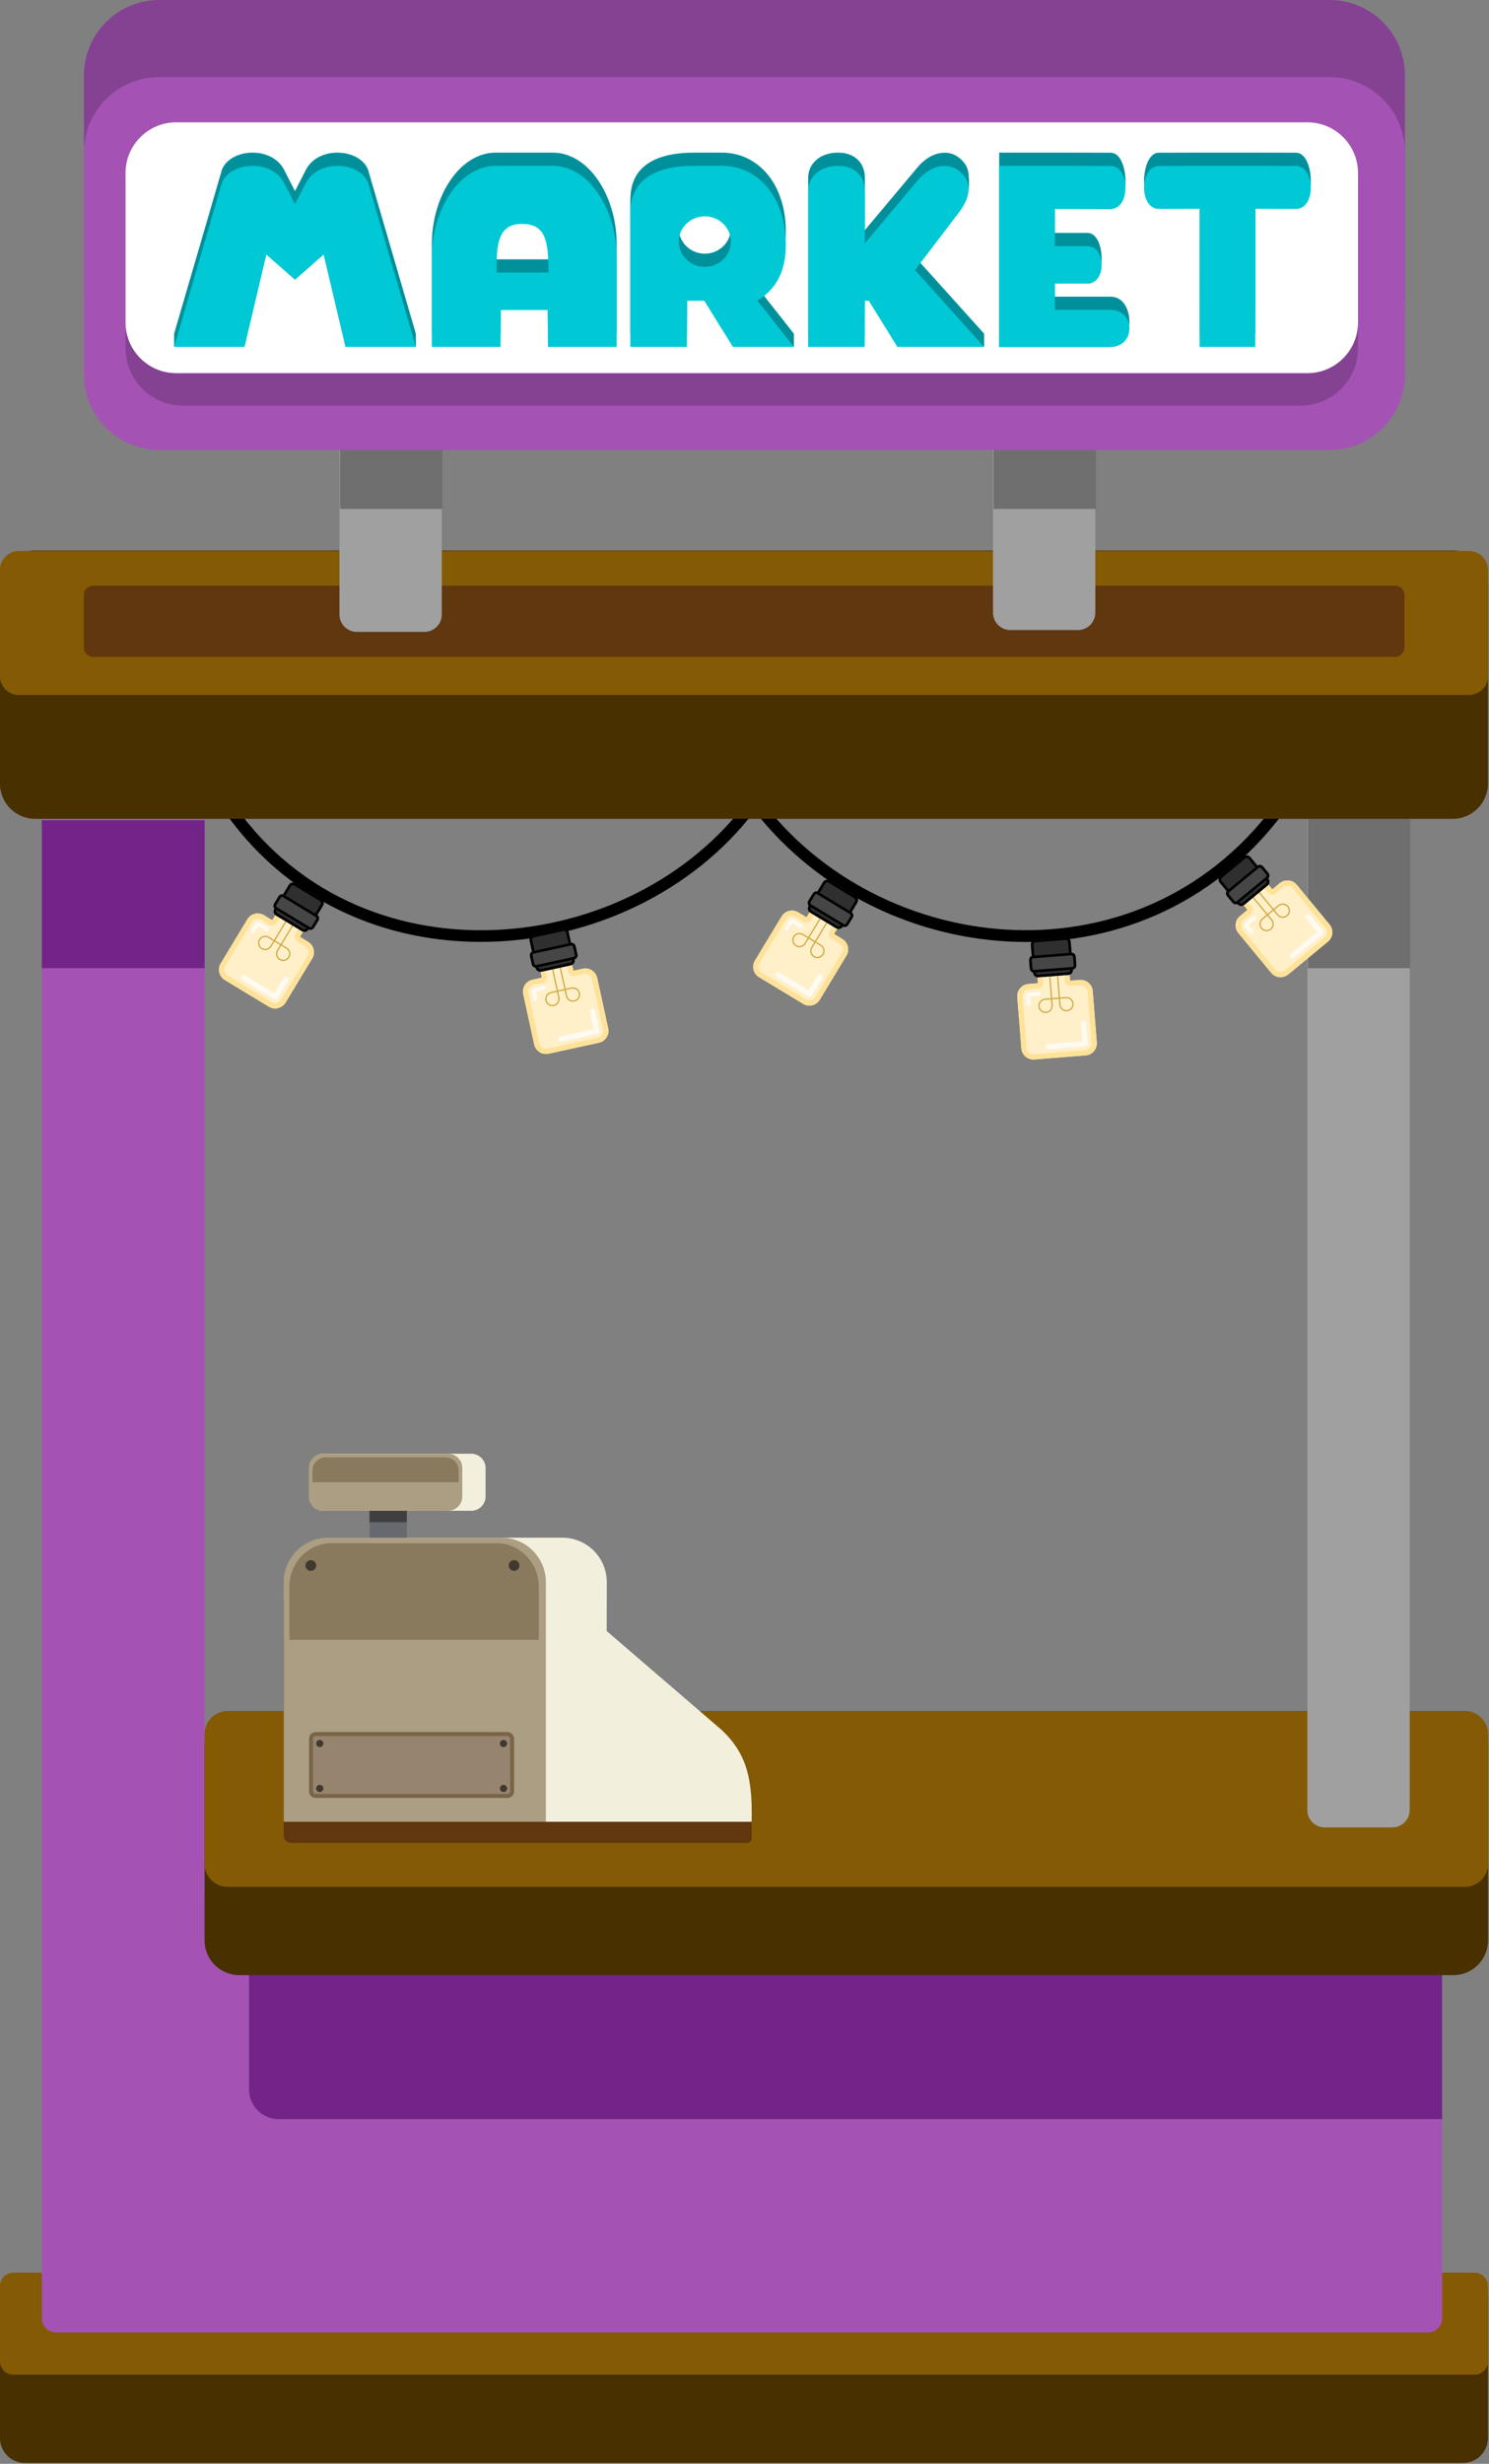 <?xml version="1.0" encoding="UTF-8" standalone="no"?>
<!DOCTYPE svg PUBLIC "-//W3C//DTD SVG 1.1//EN" "http://www.w3.org/Graphics/SVG/1.1/DTD/svg11.dtd">
<svg width="100%" height="100%" viewBox="0 0 3627 6000" version="1.1" xmlns="http://www.w3.org/2000/svg" xmlns:xlink="http://www.w3.org/1999/xlink" xml:space="preserve" xmlns:serif="http://www.serif.com/" style="fill-rule:evenodd;clip-rule:evenodd;stroke-linejoin:round;stroke-miterlimit:2;">
    <rect x="0" y="0" width="3627" height="6000" fill="#808080" stroke="none"/>
    <g id="mini-store" serif:id="mini store" transform="matrix(1.149,0,0,1.149,-484.875,-388.533)">
        <g id="base" transform="matrix(1,0,0,1,47.723,0)">
            <g transform="matrix(1.004,0,0,1.024,-15.625,-125.312)">
                <path d="M3530.28,5208.62C3530.28,5180 3506.58,5156.76 3477.4,5156.76L441.063,5156.76C411.876,5156.76 388.179,5180 388.179,5208.62L388.179,5498.64C388.179,5527.26 411.876,5550.49 441.063,5550.49L3477.4,5550.49C3506.58,5550.49 3530.28,5527.26 3530.28,5498.64L3530.28,5208.62Z" style="fill:rgb(73,48,1);"/>
            </g>
            <g transform="matrix(1.004,0,0,0.549,-15.625,2324.03)">
                <path d="M3530.28,5208.62C3530.28,5180 3517.57,5156.76 3501.92,5156.76L416.54,5156.76C400.887,5156.76 388.179,5180 388.179,5208.62L388.179,5498.64C388.179,5527.26 400.887,5550.49 416.54,5550.49L3501.92,5550.49C3517.57,5550.49 3530.28,5527.26 3530.28,5498.64L3530.28,5208.62Z" style="fill:rgb(132,90,4);"/>
            </g>
        </g>
        <g id="wall" transform="matrix(1,0,0,1,47.723,0)">
            <path id="wall1" serif:id="wall" d="M808.049,4352.06L808.049,2076.59L463.001,2076.59L463.001,5252C463.001,5268.38 476.302,5281.68 492.686,5281.68L3401.76,5281.68C3418.14,5281.68 3431.44,5268.38 3431.44,5252L3431.44,4352.06L808.049,4352.06Z" style="fill:rgb(164,83,180);"/>
            <path id="wall-shadow" serif:id="wall shadow" d="M3431.44,4508.48L902.273,4508.48L902.273,4766.98C902.273,4801.54 930.333,4829.6 964.895,4829.6L3431.44,4829.6L3431.44,4508.48ZM808.049,2390.23L808.049,2076.59L463.001,2076.59L463.001,2390.23L808.049,2390.23Z" style="fill:rgb(115,36,136);"/>
        </g>
        <g id="table-top" serif:id="table top" transform="matrix(1,0,0,1,47.723,0)">
            <g transform="matrix(0.866,0,0,1.422,471.74,-3368.31)">
                <path d="M3530.28,5208.62C3530.28,5180 3492.14,5156.76 3445.17,5156.76L473.291,5156.76C426.317,5156.76 388.179,5180 388.179,5208.62L388.179,5498.64C388.179,5527.26 426.317,5550.49 473.291,5550.49L3445.17,5550.49C3492.14,5550.49 3530.28,5527.26 3530.28,5498.64L3530.28,5208.62Z" style="fill:rgb(73,48,1);"/>
            </g>
            <g transform="matrix(0.866,0,0,0.947,471.74,-918.966)">
                <path d="M3530.28,5208.62C3530.28,5180 3504.88,5156.76 3473.6,5156.76L444.861,5156.76C413.578,5156.76 388.179,5180 388.179,5208.62L388.179,5498.64C388.179,5527.26 413.578,5550.49 444.861,5550.49L3473.6,5550.49C3504.88,5550.49 3530.28,5527.26 3530.28,5498.64L3530.28,5208.62Z" style="fill:rgb(132,90,4);"/>
            </g>
        </g>
        <g id="cash-register" serif:id="cash register" transform="matrix(1,0,0,1,-26.238,0)">
            <g transform="matrix(1,0,0,1,26.238,44.968)">
                <path d="M1023.47,4181.52C1023.06,4193.32 1029.69,4199.59 1044.63,4199.37L2004.99,4199.37C2012.23,4199.15 2016.18,4195.35 2015.54,4186.56L2015.37,4152.77C2015.37,4152.77 1996.61,4046.84 1951.94,4004.8L1708.39,3795.27L1708.39,3691.46C1708.39,3639.49 1666.2,3597.29 1614.22,3597.29L1117.64,3597.29C1065.67,3597.29 1023.47,3639.49 1023.47,3691.46L1023.47,4181.52Z" style="fill:rgb(96,55,14);"/>
            </g>
            <g transform="matrix(1,0,0,1,129.127,0)">
                <path d="M1049.71,4199.37L1912.5,4199.37C1914.51,4112.82 1904.32,4056.81 1849.05,4004.8L1605.5,3795.27L1605.5,3691.46C1605.5,3639.49 1563.31,3597.29 1511.33,3597.29L1143.88,3597.29C1091.91,3597.29 1049.71,3639.49 1049.71,3691.46L1049.71,4199.37Z" style="fill:rgb(242,240,221);"/>
            </g>
            <rect x="1231.66" y="3527.38" width="79.023" height="97.018" style="fill:rgb(102,106,111);"/>
            <g transform="matrix(1,0,0,0.376,0,2201.76)">
                <rect x="1231.66" y="3527.38" width="79.023" height="97.018" style="fill:rgb(63,63,63);"/>
            </g>
            <path d="M1049.71,4199.37L1605.5,4199.37L1605.5,3691.46C1605.5,3639.49 1563.31,3597.29 1511.33,3597.29L1143.88,3597.29C1091.91,3597.29 1049.71,3639.49 1049.71,3691.46L1049.71,4199.37Z" style="fill:rgb(172,158,130);"/>
            <g transform="matrix(1,0,0,1,26.238,0)">
                <path d="M1035.41,3813.82L1564.23,3813.82L1564.23,3701.29C1564.23,3650.32 1524.08,3608.94 1474.63,3608.94L1125.01,3608.94C1075.56,3608.94 1035.41,3650.32 1035.41,3701.29L1035.41,3813.82Z" style="fill:rgb(137,122,93);"/>
            </g>
            <g transform="matrix(1,0,0,1,26.238,0)">
                <path d="M1511.82,3644.85C1518.1,3644.85 1523.2,3649.95 1523.2,3656.23C1523.2,3662.52 1518.1,3667.62 1511.82,3667.62C1505.53,3667.62 1500.43,3662.52 1500.43,3656.23C1500.43,3649.95 1505.53,3644.85 1511.82,3644.85ZM1080.88,3644.85C1087.17,3644.85 1092.27,3649.95 1092.27,3656.23C1092.27,3662.52 1087.17,3667.62 1080.88,3667.62C1074.6,3667.62 1069.5,3662.52 1069.5,3656.23C1069.5,3649.95 1074.6,3644.85 1080.88,3644.85Z" style="fill:rgb(63,57,48);"/>
            </g>
            <g transform="matrix(1,0,0,1.005,0,-22.468)">
                <path d="M1538.06,4025.63C1538.06,4017.97 1531.8,4011.76 1524.1,4011.76L1117.4,4011.76C1109.7,4011.76 1103.45,4017.97 1103.45,4025.63L1103.45,4136.64C1103.45,4144.29 1109.7,4150.51 1117.4,4150.51L1524.1,4150.51C1531.8,4150.51 1538.06,4144.29 1538.06,4136.64L1538.06,4025.63Z" style="fill:rgb(150,132,110);"/>
            </g>
            <g transform="matrix(1,0,0,1,26.238,0)">
                <path d="M1099.89,4121.05C1104.1,4121.05 1107.52,4124.47 1107.52,4128.68C1107.52,4132.88 1104.1,4136.3 1099.89,4136.3C1095.69,4136.3 1092.27,4132.88 1092.27,4128.68C1092.27,4124.47 1095.69,4121.05 1099.89,4121.05ZM1489.4,4121.05C1493.61,4121.05 1497.02,4124.47 1497.02,4128.68C1497.02,4132.88 1493.61,4136.3 1489.4,4136.3C1485.19,4136.3 1481.78,4132.88 1481.78,4128.68C1481.78,4124.47 1485.19,4121.05 1489.4,4121.05ZM1099.94,4025.83C1104.13,4025.86 1107.52,4029.26 1107.52,4033.45C1107.52,4037.64 1104.13,4041.05 1099.94,4041.07L1099.89,4041.07C1095.69,4041.07 1092.27,4037.66 1092.27,4033.45C1092.27,4029.24 1095.69,4025.83 1099.89,4025.83L1099.94,4025.83ZM1489.45,4025.83C1493.63,4025.86 1497.02,4029.26 1497.02,4033.45C1497.02,4037.64 1493.63,4041.05 1489.45,4041.07L1489.4,4041.07C1485.19,4041.07 1481.78,4037.66 1481.78,4033.45C1481.78,4029.24 1485.19,4025.83 1489.4,4025.83L1489.45,4025.83Z" style="fill:rgb(63,57,48);"/>
            </g>
            <g transform="matrix(1,0,0,1.005,0,-22.468)">
                <path d="M1538.06,4025.63C1538.06,4017.97 1531.8,4011.76 1524.1,4011.76L1117.4,4011.76C1109.7,4011.76 1103.45,4017.97 1103.45,4025.63L1103.45,4136.64C1103.45,4144.29 1109.7,4150.51 1117.4,4150.51L1524.1,4150.51C1531.8,4150.51 1538.06,4144.29 1538.06,4136.64L1538.06,4025.63ZM1529.72,4025.63L1529.72,4136.64C1529.72,4139.72 1527.2,4142.22 1524.1,4142.22L1117.4,4142.22C1114.3,4142.22 1111.79,4139.72 1111.79,4136.64L1111.79,4025.63C1111.79,4022.55 1114.3,4020.05 1117.4,4020.05C1117.4,4020.05 1524.1,4020.05 1524.1,4020.05C1527.2,4020.05 1529.72,4022.55 1529.72,4025.63Z" style="fill:rgb(122,100,71);"/>
            </g>
            <path d="M1477.62,3449.54C1477.62,3432.86 1464.08,3419.32 1447.4,3419.32L1133.67,3419.32C1117,3419.32 1103.45,3432.86 1103.45,3449.54L1103.45,3509.98C1103.45,3526.66 1117,3540.2 1133.67,3540.2L1447.4,3540.2C1464.08,3540.2 1477.62,3526.66 1477.62,3509.98L1477.62,3449.54Z" style="fill:rgb(242,240,221);"/>
            <g transform="matrix(0.869,0,0,1,144.211,0)">
                <path d="M1477.62,3449.54C1477.62,3432.86 1462.04,3419.32 1442.86,3419.32L1138.22,3419.32C1119.03,3419.32 1103.45,3432.86 1103.45,3449.54L1103.45,3509.98C1103.45,3526.66 1119.03,3540.2 1138.22,3540.2L1442.86,3540.2C1462.04,3540.2 1477.62,3526.66 1477.62,3509.98L1477.62,3449.54Z" style="fill:rgb(172,158,130);"/>
            </g>
            <g transform="matrix(1,0,0,1,26.238,0)">
                <path d="M1084.35,3479.76L1394.33,3479.76L1394.33,3455.27C1394.33,3439.65 1381.65,3426.96 1366.02,3426.96L1112.66,3426.96C1097.03,3426.96 1084.35,3439.65 1084.35,3455.27L1084.35,3479.76Z" style="fill:rgb(137,122,93);"/>
            </g>
        </g>
        <g id="beam" transform="matrix(1,0,0,1,47.723,0)">
            <g id="beam1" serif:id="beam" transform="matrix(1.005,0,0,1,-22.721,0)">
                <path d="M3368.65,2057.24C3368.65,2036.88 3352.21,2020.35 3331.96,2020.35L3189.49,2020.35C3169.24,2020.35 3152.79,2036.88 3152.79,2057.24L3152.79,4174.46C3152.79,4194.82 3169.24,4211.35 3189.49,4211.35L3331.96,4211.35C3352.21,4211.35 3368.65,4194.82 3368.65,4174.46L3368.65,2057.24Z" style="fill:rgb(160,160,160);"/>
            </g>
            <path id="beam-shadow" serif:id="beam shadow" d="M3147,2390.23L3364.02,2390.23L3364.02,2057.24C3364.02,2036.88 3347.49,2020.35 3327.12,2020.35L3183.89,2020.35C3163.53,2020.35 3147,2036.88 3147,2057.24L3147,2390.23Z" style="fill:rgb(111,111,111);"/>
        </g>
        <g id="lights" transform="matrix(1,0,0,1,47.723,0)">
            <path d="M1974.11,2057.04C2242.1,2401.98 2817.12,2456.28 3107.85,2043.38C3111.83,2037.74 3110.47,2029.94 3104.83,2025.97C3099.19,2021.99 3091.38,2023.35 3087.41,2028.99C2803.44,2432.29 2238.27,2373.03 1984.19,2028.94C1983.79,2028.38 1983.33,2027.84 1982.83,2027.34L1982.81,2027.32L1982.79,2027.3L1982.76,2027.27L1982.75,2027.25C1981.87,2026.39 1980.89,2025.68 1979.83,2025.13C1977.97,2024.14 1975.94,2023.67 1973.93,2023.69C1971.91,2023.7 1969.89,2024.19 1968.04,2025.2C1966.99,2025.77 1966.02,2026.49 1965.15,2027.36L1965.13,2027.37L1965.11,2027.4L1965.08,2027.42L1965.07,2027.44C1964.57,2027.95 1964.12,2028.49 1963.72,2029.07C1715.92,2373.06 1126.86,2432.49 860.801,2029.3C857.001,2023.54 849.242,2021.95 843.483,2025.75C837.725,2029.55 836.135,2037.31 839.935,2043.07C1112.44,2456.04 1711.61,2401.96 1974.11,2057.04Z"/>
            <g id="bulb" transform="matrix(0.655,-0.143,0.143,0.655,288.342,896.293)">
                <path d="M1419.49,2599.09L1419.49,2541.62L1317.68,2541.62L1317.68,2599.09L1287.16,2599.09C1266.02,2599.09 1248.85,2616.26 1248.85,2637.41L1248.85,2800.24C1248.85,2821.39 1266.02,2838.55 1287.16,2838.55L1450,2838.55C1471.15,2838.55 1488.31,2821.39 1488.31,2800.24L1488.31,2637.41C1488.31,2616.26 1471.15,2599.09 1450,2599.09L1419.49,2599.09Z" style="fill:rgb(255,240,202);"/>
                <path d="M1419.49,2599.09L1419.49,2541.62L1317.68,2541.62L1317.68,2599.09L1287.16,2599.09C1266.02,2599.09 1248.85,2616.26 1248.85,2637.41L1248.85,2800.24C1248.85,2821.39 1266.02,2838.55 1287.16,2838.55L1450,2838.55C1471.15,2838.55 1488.31,2821.39 1488.31,2800.24L1488.31,2637.41C1488.31,2616.26 1471.15,2599.09 1450,2599.09L1419.49,2599.09ZM1402.82,2599.09C1402.82,2608.3 1410.28,2615.76 1419.49,2615.76L1450,2615.76C1461.95,2615.76 1471.65,2625.46 1471.65,2637.41C1471.65,2637.41 1471.65,2800.24 1471.65,2800.24C1471.65,2812.19 1461.95,2821.89 1450,2821.89L1287.16,2821.89C1275.22,2821.89 1265.52,2812.19 1265.52,2800.24C1265.52,2800.24 1265.52,2637.41 1265.52,2637.41C1265.52,2625.46 1275.22,2615.76 1287.16,2615.76L1317.68,2615.76C1326.88,2615.76 1334.35,2608.3 1334.35,2599.09L1334.35,2558.29C1334.35,2558.29 1402.82,2558.29 1402.82,2558.29C1402.82,2558.29 1402.82,2599.09 1402.82,2599.09Z" style="fill:rgb(255,226,153);"/>
                <path d="M1289.03,2638.33C1289.19,2638.31 1289.35,2638.3 1289.49,2638.3C1289.5,2638.3 1289.52,2638.3 1289.53,2638.3L1317.57,2638.3C1321.01,2638.3 1323.82,2635.5 1323.82,2632.05C1323.82,2628.6 1321.01,2625.8 1317.57,2625.8L1289.54,2625.8C1285.71,2625.78 1282.76,2626.88 1280.63,2628.68C1278.33,2630.64 1276.73,2633.52 1276.53,2637.72C1276.53,2637.82 1276.53,2637.92 1276.53,2638.02L1276.53,2661.15C1276.53,2664.6 1279.33,2667.4 1282.78,2667.4C1286.23,2667.4 1289.03,2664.6 1289.03,2661.15L1289.03,2638.33Z" style="fill:rgb(255,251,242);"/>
                <g transform="matrix(1,0,0,1,3.863,5.408)">
                    <path d="M1439.14,2732.07L1439.14,2787.72C1439.14,2787.72 1330.78,2787.72 1330.78,2787.72C1326.18,2787.72 1322.44,2791.45 1322.44,2796.05C1322.44,2800.65 1326.18,2804.38 1330.78,2804.38L1447.47,2804.38C1452.07,2804.38 1455.81,2800.65 1455.81,2796.05L1455.81,2732.07C1455.81,2727.47 1452.07,2723.74 1447.47,2723.74C1442.87,2723.74 1439.14,2727.47 1439.14,2732.07Z" style="fill:rgb(255,251,242);"/>
                </g>
                <g transform="matrix(1,0,0,1,0,-14)">
                    <path d="M1379.29,2663.27L1379.29,2580.73C1379.29,2579.58 1380.23,2578.65 1381.38,2578.65C1382.53,2578.65 1383.46,2579.58 1383.46,2580.73L1383.46,2663.27L1402.14,2663.27C1402.16,2663.27 1402.19,2663.27 1402.21,2663.27C1414.79,2663.31 1425,2673.54 1425,2686.13C1425,2698.74 1414.75,2708.98 1402.14,2708.98C1389.53,2708.98 1379.29,2698.74 1379.29,2686.13L1379.29,2686.13L1379.29,2667.44L1358.69,2667.44L1358.69,2686.13C1358.69,2686.19 1358.69,2686.26 1358.68,2686.33L1358.68,2686.34C1358.57,2698.85 1348.37,2708.98 1335.83,2708.98C1323.21,2708.98 1312.97,2698.74 1312.97,2686.13C1312.97,2673.54 1323.17,2663.31 1335.75,2663.27C1335.78,2663.27 1335.8,2663.27 1335.83,2663.27L1354.52,2663.27L1354.52,2580.73C1354.52,2579.58 1355.46,2578.65 1356.61,2578.65C1357.76,2578.65 1358.69,2579.58 1358.69,2580.73L1358.69,2663.27L1379.29,2663.27ZM1335.83,2667.44C1335.83,2667.44 1354.52,2667.44 1354.52,2667.44L1354.52,2686.13L1354.51,2686.13C1354.51,2696.44 1346.14,2704.82 1335.83,2704.82C1325.51,2704.82 1317.14,2696.44 1317.14,2686.13C1317.14,2675.81 1325.51,2667.44 1335.83,2667.44L1335.83,2667.44ZM1402.14,2667.44L1383.46,2667.44L1383.46,2686.13C1383.46,2686.18 1383.46,2686.22 1383.45,2686.27L1383.45,2686.29C1383.54,2696.53 1391.88,2704.82 1402.14,2704.82C1412.45,2704.82 1420.83,2696.44 1420.83,2686.13C1420.83,2675.81 1412.45,2667.44 1402.14,2667.44C1402.14,2667.44 1402.14,2667.44 1402.14,2667.44Z" style="fill:rgb(210,170,69);"/>
                </g>
                <g transform="matrix(1.313,0,0,1.037,-441.348,-147.844)">
                    <path d="M1426.12,2530.91C1426.12,2522.66 1420.82,2515.95 1414.31,2515.95L1341.65,2515.95C1335.13,2515.95 1329.84,2522.66 1329.84,2530.91L1329.84,2615.94C1329.84,2624.2 1335.13,2630.9 1341.65,2630.9L1414.31,2630.9C1420.82,2630.9 1426.12,2624.2 1426.12,2615.94L1426.12,2530.91Z" style="fill:rgb(47,47,47);"/>
                </g>
                <g transform="matrix(1.313,0,0,1.037,-441.348,-147.844)">
                    <path d="M1426.12,2530.91C1426.12,2522.66 1420.82,2515.95 1414.31,2515.95L1341.65,2515.95C1335.13,2515.95 1329.84,2522.66 1329.84,2530.91L1329.84,2615.94C1329.84,2624.2 1335.13,2630.9 1341.65,2630.9L1414.31,2630.9C1420.82,2630.9 1426.12,2624.2 1426.12,2615.94L1426.12,2530.91ZM1419.77,2530.91L1419.77,2615.94C1419.77,2619.76 1417.32,2622.86 1414.31,2622.86L1341.65,2622.86C1338.63,2622.86 1336.18,2619.76 1336.18,2615.94C1336.18,2615.94 1336.18,2530.91 1336.18,2530.91C1336.18,2527.09 1338.63,2523.99 1341.65,2523.99C1341.65,2523.99 1414.31,2523.99 1414.31,2523.99C1417.32,2523.99 1419.77,2527.09 1419.77,2530.91Z"/>
                </g>
                <g transform="matrix(0.927,0,0,1.464,101.186,-1188.84)">
                    <path d="M1447.65,2536.4C1447.65,2531.34 1441.17,2527.24 1433.19,2527.24L1302.76,2527.24C1294.78,2527.24 1288.3,2531.34 1288.3,2536.4L1288.3,2554.71C1288.3,2559.76 1294.78,2563.86 1302.76,2563.86L1433.19,2563.86C1441.17,2563.86 1447.65,2559.76 1447.65,2554.71L1447.65,2536.4Z" style="fill:rgb(70,70,70);"/>
                </g>
                <g transform="matrix(0.927,0,0,1.464,101.186,-1188.84)">
                    <path d="M1447.65,2536.4C1447.65,2531.34 1441.17,2527.24 1433.19,2527.24L1302.76,2527.24C1294.78,2527.24 1288.3,2531.34 1288.3,2536.4L1288.3,2554.71C1288.3,2559.76 1294.78,2563.86 1302.76,2563.86L1433.19,2563.86C1441.17,2563.86 1447.65,2559.76 1447.65,2554.71L1447.65,2536.4ZM1438.66,2536.4L1438.66,2554.71C1438.66,2556.62 1436.21,2558.17 1433.19,2558.17L1302.76,2558.17C1299.74,2558.17 1297.29,2556.62 1297.29,2554.71L1297.29,2536.4C1297.29,2534.49 1299.74,2532.94 1302.76,2532.94C1302.76,2532.94 1433.19,2532.94 1433.19,2532.94C1436.21,2532.94 1438.66,2534.49 1438.66,2536.4Z"/>
                </g>
            </g>
            <g id="bulb1" serif:id="bulb" transform="matrix(0.574,0.347,-0.347,0.574,1097.03,339.364)">
                <path d="M1419.49,2599.09L1419.49,2541.62L1317.68,2541.62L1317.68,2599.09L1287.16,2599.09C1266.02,2599.09 1248.85,2616.26 1248.85,2637.41L1248.85,2800.24C1248.85,2821.39 1266.02,2838.55 1287.16,2838.55L1450,2838.55C1471.15,2838.55 1488.31,2821.39 1488.31,2800.24L1488.31,2637.41C1488.31,2616.26 1471.15,2599.09 1450,2599.09L1419.49,2599.09Z" style="fill:rgb(255,240,202);"/>
                <path d="M1419.49,2599.09L1419.49,2541.62L1317.68,2541.62L1317.68,2599.09L1287.16,2599.09C1266.02,2599.09 1248.85,2616.26 1248.85,2637.41L1248.85,2800.24C1248.85,2821.39 1266.02,2838.55 1287.16,2838.55L1450,2838.55C1471.15,2838.55 1488.31,2821.39 1488.31,2800.24L1488.31,2637.41C1488.31,2616.26 1471.15,2599.09 1450,2599.09L1419.49,2599.09ZM1402.82,2599.09C1402.82,2608.3 1410.28,2615.76 1419.49,2615.76L1450,2615.76C1461.95,2615.76 1471.65,2625.46 1471.65,2637.41C1471.65,2637.41 1471.65,2800.24 1471.65,2800.24C1471.65,2812.19 1461.95,2821.89 1450,2821.89L1287.16,2821.89C1275.22,2821.89 1265.52,2812.19 1265.52,2800.24C1265.52,2800.24 1265.52,2637.41 1265.52,2637.41C1265.52,2625.46 1275.22,2615.76 1287.16,2615.76L1317.68,2615.76C1326.88,2615.76 1334.35,2608.3 1334.35,2599.09L1334.35,2558.29C1334.35,2558.29 1402.82,2558.29 1402.82,2558.29C1402.82,2558.29 1402.82,2599.09 1402.82,2599.09Z" style="fill:rgb(255,226,153);"/>
                <path d="M1289.03,2638.33C1289.19,2638.31 1289.35,2638.3 1289.49,2638.3C1289.5,2638.3 1289.52,2638.3 1289.53,2638.3L1317.57,2638.3C1321.01,2638.3 1323.82,2635.5 1323.82,2632.05C1323.82,2628.6 1321.01,2625.8 1317.57,2625.8L1289.54,2625.8C1285.71,2625.78 1282.76,2626.88 1280.63,2628.68C1278.33,2630.64 1276.73,2633.52 1276.53,2637.72C1276.53,2637.82 1276.53,2637.92 1276.53,2638.02L1276.53,2661.15C1276.53,2664.6 1279.33,2667.4 1282.78,2667.4C1286.23,2667.4 1289.03,2664.6 1289.03,2661.15L1289.03,2638.33Z" style="fill:rgb(255,251,242);"/>
                <g transform="matrix(1,0,0,1,3.863,5.408)">
                    <path d="M1439.14,2732.07L1439.14,2787.72C1439.14,2787.72 1330.78,2787.72 1330.78,2787.72C1326.18,2787.72 1322.44,2791.45 1322.44,2796.05C1322.44,2800.65 1326.18,2804.38 1330.78,2804.38L1447.47,2804.38C1452.07,2804.38 1455.81,2800.65 1455.81,2796.05L1455.81,2732.07C1455.81,2727.47 1452.07,2723.74 1447.47,2723.74C1442.87,2723.74 1439.14,2727.47 1439.14,2732.07Z" style="fill:rgb(255,251,242);"/>
                </g>
                <g transform="matrix(1,0,0,1,0,-14)">
                    <path d="M1379.29,2663.27L1379.29,2580.73C1379.29,2579.58 1380.23,2578.65 1381.38,2578.65C1382.53,2578.65 1383.46,2579.58 1383.46,2580.73L1383.46,2663.27L1402.14,2663.27C1402.16,2663.27 1402.19,2663.27 1402.21,2663.27C1414.79,2663.31 1425,2673.54 1425,2686.13C1425,2698.74 1414.75,2708.98 1402.14,2708.98C1389.53,2708.98 1379.29,2698.74 1379.29,2686.13L1379.29,2686.13L1379.29,2667.44L1358.69,2667.44L1358.69,2686.13C1358.69,2686.19 1358.69,2686.26 1358.68,2686.33L1358.68,2686.34C1358.57,2698.85 1348.37,2708.98 1335.83,2708.98C1323.21,2708.98 1312.97,2698.74 1312.97,2686.13C1312.97,2673.54 1323.17,2663.31 1335.75,2663.27C1335.78,2663.27 1335.8,2663.27 1335.83,2663.27L1354.52,2663.27L1354.52,2580.73C1354.52,2579.58 1355.46,2578.65 1356.61,2578.65C1357.76,2578.65 1358.69,2579.58 1358.69,2580.73L1358.69,2663.27L1379.29,2663.27ZM1335.83,2667.44C1335.83,2667.44 1354.52,2667.44 1354.52,2667.44L1354.52,2686.13L1354.51,2686.13C1354.51,2696.44 1346.14,2704.82 1335.83,2704.82C1325.51,2704.82 1317.14,2696.44 1317.14,2686.13C1317.14,2675.81 1325.51,2667.44 1335.83,2667.44L1335.83,2667.44ZM1402.14,2667.44L1383.46,2667.44L1383.46,2686.13C1383.46,2686.18 1383.46,2686.22 1383.45,2686.27L1383.45,2686.29C1383.54,2696.53 1391.88,2704.82 1402.14,2704.82C1412.45,2704.82 1420.83,2696.44 1420.83,2686.13C1420.83,2675.81 1412.45,2667.44 1402.14,2667.44C1402.14,2667.44 1402.14,2667.44 1402.14,2667.44Z" style="fill:rgb(210,170,69);"/>
                </g>
                <g transform="matrix(1.313,0,0,1.037,-441.348,-147.844)">
                    <path d="M1426.12,2530.91C1426.12,2522.66 1420.82,2515.95 1414.31,2515.95L1341.65,2515.95C1335.13,2515.95 1329.84,2522.66 1329.84,2530.91L1329.84,2615.94C1329.84,2624.2 1335.13,2630.9 1341.65,2630.9L1414.31,2630.9C1420.82,2630.9 1426.12,2624.2 1426.12,2615.94L1426.12,2530.91Z" style="fill:rgb(47,47,47);"/>
                </g>
                <g transform="matrix(1.313,0,0,1.037,-441.348,-147.844)">
                    <path d="M1426.12,2530.91C1426.12,2522.66 1420.82,2515.95 1414.31,2515.95L1341.65,2515.95C1335.13,2515.95 1329.84,2522.66 1329.84,2530.91L1329.84,2615.94C1329.84,2624.2 1335.13,2630.9 1341.65,2630.9L1414.31,2630.9C1420.82,2630.9 1426.12,2624.2 1426.12,2615.94L1426.12,2530.91ZM1419.77,2530.91L1419.77,2615.94C1419.77,2619.76 1417.32,2622.86 1414.31,2622.86L1341.65,2622.86C1338.63,2622.86 1336.18,2619.76 1336.18,2615.94C1336.18,2615.94 1336.18,2530.91 1336.18,2530.91C1336.18,2527.09 1338.63,2523.99 1341.65,2523.99C1341.65,2523.99 1414.31,2523.99 1414.31,2523.99C1417.32,2523.99 1419.77,2527.09 1419.77,2530.91Z"/>
                </g>
                <g transform="matrix(0.927,0,0,1.464,101.186,-1188.84)">
                    <path d="M1447.65,2536.4C1447.65,2531.34 1441.17,2527.24 1433.19,2527.24L1302.76,2527.24C1294.78,2527.24 1288.3,2531.34 1288.3,2536.4L1288.3,2554.71C1288.3,2559.76 1294.78,2563.86 1302.76,2563.86L1433.19,2563.86C1441.17,2563.86 1447.65,2559.76 1447.65,2554.71L1447.65,2536.4Z" style="fill:rgb(70,70,70);"/>
                </g>
                <g transform="matrix(0.927,0,0,1.464,101.186,-1188.84)">
                    <path d="M1447.65,2536.4C1447.65,2531.34 1441.17,2527.24 1433.19,2527.24L1302.76,2527.24C1294.78,2527.24 1288.3,2531.34 1288.3,2536.4L1288.3,2554.71C1288.3,2559.76 1294.78,2563.86 1302.76,2563.86L1433.19,2563.86C1441.17,2563.86 1447.65,2559.76 1447.65,2554.71L1447.65,2536.4ZM1438.66,2536.4L1438.66,2554.71C1438.66,2556.62 1436.21,2558.17 1433.19,2558.17L1302.76,2558.17C1299.74,2558.17 1297.29,2556.62 1297.29,2554.71L1297.29,2536.4C1297.29,2534.49 1299.74,2532.94 1302.76,2532.94C1302.76,2532.94 1433.19,2532.94 1433.19,2532.94C1436.21,2532.94 1438.66,2534.49 1438.66,2536.4Z"/>
                </g>
            </g>
            <g id="bulb2" serif:id="bulb" transform="matrix(0.574,0.347,-0.347,0.574,2229.59,333.308)">
                <path d="M1419.49,2599.09L1419.49,2541.62L1317.68,2541.62L1317.68,2599.09L1287.16,2599.09C1266.02,2599.09 1248.85,2616.26 1248.85,2637.41L1248.85,2800.24C1248.85,2821.39 1266.02,2838.55 1287.16,2838.55L1450,2838.55C1471.15,2838.55 1488.31,2821.39 1488.31,2800.24L1488.31,2637.41C1488.31,2616.26 1471.15,2599.09 1450,2599.09L1419.49,2599.09Z" style="fill:rgb(255,240,202);"/>
                <path d="M1419.49,2599.09L1419.49,2541.62L1317.68,2541.62L1317.68,2599.09L1287.16,2599.09C1266.02,2599.09 1248.85,2616.26 1248.85,2637.41L1248.85,2800.24C1248.85,2821.39 1266.02,2838.55 1287.16,2838.55L1450,2838.55C1471.15,2838.55 1488.31,2821.39 1488.31,2800.24L1488.31,2637.41C1488.31,2616.26 1471.15,2599.09 1450,2599.09L1419.49,2599.09ZM1402.82,2599.09C1402.82,2608.3 1410.28,2615.76 1419.49,2615.76L1450,2615.76C1461.95,2615.76 1471.65,2625.46 1471.65,2637.41C1471.65,2637.41 1471.65,2800.24 1471.65,2800.24C1471.65,2812.19 1461.95,2821.89 1450,2821.89L1287.16,2821.89C1275.22,2821.89 1265.52,2812.19 1265.52,2800.24C1265.52,2800.24 1265.52,2637.41 1265.52,2637.41C1265.52,2625.46 1275.22,2615.76 1287.16,2615.76L1317.68,2615.76C1326.88,2615.76 1334.35,2608.3 1334.35,2599.09L1334.35,2558.29C1334.35,2558.29 1402.82,2558.29 1402.82,2558.29C1402.82,2558.29 1402.82,2599.09 1402.82,2599.09Z" style="fill:rgb(255,226,153);"/>
                <path d="M1289.03,2638.33C1289.19,2638.31 1289.35,2638.3 1289.49,2638.3C1289.5,2638.3 1289.52,2638.3 1289.53,2638.3L1317.57,2638.3C1321.01,2638.3 1323.82,2635.5 1323.82,2632.05C1323.82,2628.6 1321.01,2625.8 1317.57,2625.8L1289.54,2625.8C1285.71,2625.78 1282.76,2626.88 1280.63,2628.68C1278.33,2630.64 1276.73,2633.52 1276.53,2637.72C1276.53,2637.82 1276.53,2637.92 1276.53,2638.02L1276.53,2661.15C1276.53,2664.6 1279.33,2667.4 1282.78,2667.4C1286.23,2667.4 1289.03,2664.6 1289.03,2661.15L1289.03,2638.33Z" style="fill:rgb(255,251,242);"/>
                <g transform="matrix(1,0,0,1,3.863,5.408)">
                    <path d="M1439.14,2732.07L1439.14,2787.72C1439.14,2787.72 1330.78,2787.72 1330.78,2787.72C1326.18,2787.72 1322.44,2791.45 1322.44,2796.05C1322.44,2800.65 1326.18,2804.38 1330.78,2804.38L1447.47,2804.38C1452.07,2804.38 1455.81,2800.65 1455.81,2796.05L1455.81,2732.07C1455.81,2727.47 1452.07,2723.74 1447.47,2723.74C1442.87,2723.74 1439.14,2727.47 1439.14,2732.07Z" style="fill:rgb(255,251,242);"/>
                </g>
                <g transform="matrix(1,0,0,1,0,-14)">
                    <path d="M1379.29,2663.27L1379.29,2580.73C1379.29,2579.58 1380.23,2578.65 1381.38,2578.65C1382.53,2578.65 1383.46,2579.58 1383.46,2580.73L1383.46,2663.27L1402.14,2663.27C1402.16,2663.27 1402.19,2663.27 1402.21,2663.27C1414.79,2663.31 1425,2673.54 1425,2686.13C1425,2698.74 1414.75,2708.98 1402.14,2708.98C1389.53,2708.98 1379.29,2698.74 1379.29,2686.13L1379.29,2686.13L1379.29,2667.44L1358.69,2667.44L1358.69,2686.13C1358.69,2686.19 1358.69,2686.26 1358.68,2686.33L1358.68,2686.34C1358.57,2698.85 1348.37,2708.98 1335.83,2708.98C1323.21,2708.98 1312.97,2698.74 1312.97,2686.13C1312.97,2673.54 1323.17,2663.31 1335.75,2663.27C1335.78,2663.27 1335.8,2663.27 1335.83,2663.27L1354.52,2663.27L1354.52,2580.73C1354.52,2579.58 1355.46,2578.65 1356.61,2578.65C1357.76,2578.65 1358.69,2579.58 1358.69,2580.73L1358.69,2663.27L1379.29,2663.27ZM1335.83,2667.44C1335.83,2667.44 1354.52,2667.44 1354.52,2667.44L1354.52,2686.13L1354.51,2686.13C1354.51,2696.44 1346.14,2704.82 1335.83,2704.82C1325.51,2704.82 1317.14,2696.44 1317.14,2686.13C1317.14,2675.81 1325.51,2667.44 1335.83,2667.44L1335.83,2667.44ZM1402.14,2667.44L1383.46,2667.44L1383.46,2686.13C1383.46,2686.18 1383.46,2686.22 1383.45,2686.27L1383.45,2686.29C1383.54,2696.53 1391.88,2704.82 1402.14,2704.82C1412.45,2704.82 1420.83,2696.44 1420.83,2686.13C1420.83,2675.81 1412.45,2667.44 1402.14,2667.44C1402.14,2667.44 1402.14,2667.44 1402.14,2667.44Z" style="fill:rgb(210,170,69);"/>
                </g>
                <g transform="matrix(1.313,0,0,1.037,-441.348,-147.844)">
                    <path d="M1426.12,2530.91C1426.12,2522.66 1420.82,2515.95 1414.31,2515.95L1341.65,2515.95C1335.13,2515.95 1329.84,2522.66 1329.84,2530.91L1329.84,2615.94C1329.84,2624.2 1335.13,2630.9 1341.65,2630.9L1414.31,2630.9C1420.82,2630.9 1426.12,2624.2 1426.12,2615.94L1426.12,2530.91Z" style="fill:rgb(47,47,47);"/>
                </g>
                <g transform="matrix(1.313,0,0,1.037,-441.348,-147.844)">
                    <path d="M1426.12,2530.91C1426.12,2522.66 1420.82,2515.95 1414.31,2515.95L1341.65,2515.95C1335.13,2515.95 1329.84,2522.66 1329.84,2530.91L1329.84,2615.94C1329.84,2624.2 1335.13,2630.9 1341.65,2630.9L1414.31,2630.9C1420.82,2630.9 1426.12,2624.2 1426.12,2615.94L1426.12,2530.91ZM1419.77,2530.91L1419.77,2615.94C1419.77,2619.76 1417.32,2622.86 1414.31,2622.86L1341.65,2622.86C1338.63,2622.86 1336.18,2619.76 1336.18,2615.94C1336.18,2615.94 1336.18,2530.91 1336.18,2530.91C1336.18,2527.09 1338.63,2523.99 1341.65,2523.99C1341.65,2523.99 1414.31,2523.99 1414.31,2523.99C1417.32,2523.99 1419.77,2527.09 1419.77,2530.91Z"/>
                </g>
                <g transform="matrix(0.927,0,0,1.464,101.186,-1188.84)">
                    <path d="M1447.65,2536.4C1447.65,2531.34 1441.17,2527.24 1433.19,2527.24L1302.76,2527.24C1294.78,2527.24 1288.3,2531.34 1288.3,2536.4L1288.3,2554.71C1288.3,2559.76 1294.78,2563.86 1302.76,2563.86L1433.19,2563.86C1441.17,2563.86 1447.65,2559.76 1447.65,2554.71L1447.65,2536.4Z" style="fill:rgb(70,70,70);"/>
                </g>
                <g transform="matrix(0.927,0,0,1.464,101.186,-1188.84)">
                    <path d="M1447.65,2536.4C1447.65,2531.34 1441.17,2527.24 1433.19,2527.24L1302.76,2527.24C1294.78,2527.24 1288.3,2531.34 1288.3,2536.4L1288.3,2554.71C1288.3,2559.76 1294.78,2563.86 1302.76,2563.86L1433.19,2563.86C1441.17,2563.86 1447.65,2559.76 1447.65,2554.71L1447.65,2536.4ZM1438.66,2536.4L1438.66,2554.71C1438.66,2556.62 1436.21,2558.17 1433.19,2558.17L1302.76,2558.17C1299.74,2558.17 1297.29,2556.62 1297.29,2554.71L1297.29,2536.4C1297.29,2534.49 1299.74,2532.94 1302.76,2532.94C1302.76,2532.94 1433.19,2532.94 1433.19,2532.94C1436.21,2532.94 1438.66,2534.49 1438.66,2536.4Z"/>
                </g>
            </g>
            <g id="bulb3" serif:id="bulb" transform="matrix(0.668,-0.053,0.053,0.668,1556.87,755.758)">
                <path d="M1419.49,2599.09L1419.49,2541.62L1317.68,2541.62L1317.68,2599.09L1287.16,2599.09C1266.02,2599.09 1248.85,2616.26 1248.85,2637.41L1248.85,2800.24C1248.85,2821.39 1266.02,2838.55 1287.16,2838.55L1450,2838.55C1471.15,2838.55 1488.31,2821.39 1488.31,2800.24L1488.31,2637.41C1488.31,2616.26 1471.15,2599.09 1450,2599.09L1419.49,2599.09Z" style="fill:rgb(255,240,202);"/>
                <path d="M1419.49,2599.09L1419.49,2541.62L1317.68,2541.62L1317.68,2599.09L1287.16,2599.09C1266.02,2599.09 1248.85,2616.26 1248.85,2637.41L1248.85,2800.24C1248.85,2821.39 1266.02,2838.55 1287.16,2838.55L1450,2838.55C1471.15,2838.55 1488.31,2821.39 1488.31,2800.24L1488.31,2637.41C1488.31,2616.26 1471.15,2599.09 1450,2599.09L1419.49,2599.09ZM1402.82,2599.09C1402.82,2608.3 1410.28,2615.76 1419.49,2615.76L1450,2615.76C1461.95,2615.76 1471.65,2625.46 1471.65,2637.41C1471.65,2637.41 1471.65,2800.24 1471.65,2800.24C1471.65,2812.19 1461.95,2821.89 1450,2821.89L1287.16,2821.89C1275.22,2821.89 1265.52,2812.19 1265.52,2800.24C1265.52,2800.24 1265.52,2637.41 1265.52,2637.41C1265.52,2625.46 1275.22,2615.76 1287.16,2615.76L1317.68,2615.76C1326.88,2615.76 1334.35,2608.3 1334.35,2599.09L1334.35,2558.29C1334.35,2558.29 1402.82,2558.29 1402.82,2558.29C1402.82,2558.29 1402.82,2599.09 1402.82,2599.09Z" style="fill:rgb(255,226,153);"/>
                <path d="M1289.03,2638.33C1289.19,2638.31 1289.35,2638.3 1289.49,2638.3C1289.5,2638.3 1289.52,2638.3 1289.53,2638.3L1317.57,2638.3C1321.01,2638.3 1323.82,2635.5 1323.82,2632.05C1323.82,2628.6 1321.01,2625.8 1317.57,2625.8L1289.54,2625.8C1285.71,2625.78 1282.76,2626.88 1280.63,2628.68C1278.33,2630.64 1276.73,2633.52 1276.53,2637.72C1276.53,2637.82 1276.53,2637.92 1276.53,2638.02L1276.53,2661.15C1276.53,2664.6 1279.33,2667.4 1282.78,2667.4C1286.23,2667.4 1289.03,2664.6 1289.03,2661.15L1289.03,2638.33Z" style="fill:rgb(255,251,242);"/>
                <g transform="matrix(1,0,0,1,3.863,5.408)">
                    <path d="M1439.14,2732.07L1439.14,2787.72C1439.14,2787.72 1330.78,2787.72 1330.78,2787.72C1326.18,2787.72 1322.44,2791.45 1322.44,2796.05C1322.44,2800.65 1326.18,2804.38 1330.78,2804.38L1447.47,2804.38C1452.07,2804.38 1455.81,2800.65 1455.81,2796.05L1455.81,2732.07C1455.81,2727.47 1452.07,2723.74 1447.47,2723.74C1442.87,2723.74 1439.14,2727.47 1439.14,2732.07Z" style="fill:rgb(255,251,242);"/>
                </g>
                <g transform="matrix(1,0,0,1,0,-14)">
                    <path d="M1379.29,2663.27L1379.29,2580.73C1379.29,2579.58 1380.23,2578.65 1381.38,2578.65C1382.53,2578.65 1383.46,2579.58 1383.46,2580.73L1383.46,2663.27L1402.14,2663.27C1402.16,2663.27 1402.19,2663.27 1402.21,2663.27C1414.79,2663.31 1425,2673.54 1425,2686.13C1425,2698.74 1414.75,2708.98 1402.14,2708.98C1389.53,2708.98 1379.29,2698.74 1379.29,2686.13L1379.29,2686.13L1379.29,2667.44L1358.69,2667.44L1358.69,2686.13C1358.69,2686.19 1358.69,2686.26 1358.68,2686.33L1358.68,2686.34C1358.57,2698.85 1348.37,2708.98 1335.83,2708.98C1323.21,2708.98 1312.97,2698.74 1312.97,2686.13C1312.97,2673.54 1323.17,2663.31 1335.75,2663.27C1335.78,2663.27 1335.8,2663.27 1335.83,2663.27L1354.52,2663.27L1354.52,2580.73C1354.52,2579.58 1355.46,2578.65 1356.61,2578.65C1357.76,2578.65 1358.69,2579.58 1358.69,2580.73L1358.69,2663.27L1379.29,2663.27ZM1335.83,2667.44C1335.83,2667.44 1354.52,2667.44 1354.52,2667.44L1354.52,2686.13L1354.51,2686.13C1354.51,2696.44 1346.14,2704.82 1335.83,2704.82C1325.51,2704.82 1317.14,2696.44 1317.14,2686.13C1317.14,2675.81 1325.51,2667.44 1335.83,2667.44L1335.83,2667.44ZM1402.14,2667.44L1383.46,2667.44L1383.46,2686.13C1383.46,2686.18 1383.46,2686.22 1383.45,2686.27L1383.45,2686.29C1383.54,2696.53 1391.88,2704.82 1402.14,2704.82C1412.45,2704.82 1420.83,2696.44 1420.83,2686.13C1420.83,2675.81 1412.45,2667.44 1402.14,2667.44C1402.14,2667.44 1402.14,2667.44 1402.14,2667.44Z" style="fill:rgb(210,170,69);"/>
                </g>
                <g transform="matrix(1.313,0,0,1.037,-441.348,-147.844)">
                    <path d="M1426.12,2530.91C1426.12,2522.66 1420.82,2515.95 1414.31,2515.95L1341.65,2515.95C1335.13,2515.95 1329.84,2522.66 1329.84,2530.91L1329.84,2615.94C1329.84,2624.2 1335.13,2630.9 1341.65,2630.9L1414.31,2630.9C1420.82,2630.9 1426.12,2624.2 1426.12,2615.94L1426.12,2530.91Z" style="fill:rgb(47,47,47);"/>
                </g>
                <g transform="matrix(1.313,0,0,1.037,-441.348,-147.844)">
                    <path d="M1426.12,2530.91C1426.12,2522.66 1420.82,2515.95 1414.31,2515.95L1341.65,2515.95C1335.13,2515.95 1329.84,2522.66 1329.84,2530.91L1329.84,2615.94C1329.84,2624.2 1335.13,2630.9 1341.65,2630.9L1414.31,2630.9C1420.82,2630.9 1426.12,2624.2 1426.12,2615.94L1426.12,2530.91ZM1419.77,2530.91L1419.77,2615.94C1419.77,2619.76 1417.32,2622.86 1414.31,2622.86L1341.65,2622.86C1338.63,2622.86 1336.18,2619.76 1336.18,2615.94C1336.18,2615.94 1336.18,2530.91 1336.18,2530.91C1336.18,2527.09 1338.63,2523.99 1341.65,2523.99C1341.65,2523.99 1414.31,2523.99 1414.31,2523.99C1417.32,2523.99 1419.77,2527.09 1419.77,2530.91Z"/>
                </g>
                <g transform="matrix(0.927,0,0,1.464,101.186,-1188.84)">
                    <path d="M1447.65,2536.4C1447.65,2531.34 1441.17,2527.24 1433.19,2527.24L1302.76,2527.24C1294.78,2527.24 1288.3,2531.34 1288.3,2536.4L1288.3,2554.71C1288.3,2559.76 1294.78,2563.86 1302.76,2563.86L1433.19,2563.86C1441.17,2563.86 1447.65,2559.76 1447.65,2554.71L1447.65,2536.4Z" style="fill:rgb(70,70,70);"/>
                </g>
                <g transform="matrix(0.927,0,0,1.464,101.186,-1188.84)">
                    <path d="M1447.65,2536.4C1447.65,2531.34 1441.17,2527.24 1433.19,2527.24L1302.76,2527.24C1294.78,2527.24 1288.3,2531.34 1288.3,2536.4L1288.3,2554.71C1288.3,2559.76 1294.78,2563.86 1302.76,2563.86L1433.19,2563.86C1441.17,2563.86 1447.65,2559.76 1447.65,2554.71L1447.65,2536.4ZM1438.66,2536.4L1438.66,2554.71C1438.66,2556.62 1436.21,2558.17 1433.19,2558.17L1302.76,2558.17C1299.74,2558.17 1297.29,2556.62 1297.29,2554.71L1297.29,2536.4C1297.29,2534.49 1299.74,2532.94 1302.76,2532.94C1302.76,2532.94 1433.19,2532.94 1433.19,2532.94C1436.21,2532.94 1438.66,2534.49 1438.66,2536.4Z"/>
                </g>
            </g>
            <g id="bulb4" serif:id="bulb" transform="matrix(0.517,-0.427,0.427,0.517,1227.83,1485.53)">
                <path d="M1419.49,2599.09L1419.49,2541.62L1317.68,2541.62L1317.68,2599.09L1287.16,2599.09C1266.02,2599.09 1248.85,2616.26 1248.85,2637.41L1248.85,2800.24C1248.85,2821.39 1266.02,2838.55 1287.16,2838.55L1450,2838.55C1471.15,2838.55 1488.31,2821.39 1488.31,2800.24L1488.31,2637.41C1488.31,2616.26 1471.15,2599.09 1450,2599.09L1419.49,2599.09Z" style="fill:rgb(255,240,202);"/>
                <path d="M1419.49,2599.09L1419.49,2541.62L1317.68,2541.62L1317.68,2599.09L1287.16,2599.09C1266.02,2599.09 1248.85,2616.26 1248.85,2637.41L1248.85,2800.24C1248.85,2821.39 1266.02,2838.55 1287.16,2838.55L1450,2838.55C1471.15,2838.55 1488.31,2821.39 1488.31,2800.24L1488.31,2637.41C1488.31,2616.26 1471.15,2599.09 1450,2599.09L1419.49,2599.09ZM1402.82,2599.09C1402.82,2608.3 1410.28,2615.76 1419.49,2615.76L1450,2615.76C1461.95,2615.76 1471.65,2625.46 1471.65,2637.41C1471.65,2637.41 1471.65,2800.24 1471.65,2800.24C1471.65,2812.19 1461.95,2821.89 1450,2821.89L1287.16,2821.89C1275.22,2821.89 1265.52,2812.19 1265.52,2800.24C1265.52,2800.24 1265.52,2637.41 1265.52,2637.41C1265.52,2625.46 1275.22,2615.76 1287.16,2615.76L1317.68,2615.76C1326.88,2615.76 1334.35,2608.3 1334.35,2599.09L1334.35,2558.29C1334.35,2558.29 1402.82,2558.29 1402.82,2558.29C1402.82,2558.29 1402.82,2599.09 1402.82,2599.09Z" style="fill:rgb(255,226,153);"/>
                <path d="M1289.03,2638.33C1289.19,2638.31 1289.35,2638.3 1289.49,2638.3C1289.5,2638.3 1289.52,2638.3 1289.53,2638.3L1317.57,2638.3C1321.01,2638.3 1323.82,2635.5 1323.82,2632.05C1323.82,2628.6 1321.01,2625.8 1317.57,2625.8L1289.54,2625.8C1285.71,2625.78 1282.76,2626.88 1280.63,2628.68C1278.33,2630.64 1276.73,2633.52 1276.53,2637.72C1276.53,2637.82 1276.53,2637.92 1276.53,2638.02L1276.53,2661.15C1276.53,2664.6 1279.33,2667.4 1282.78,2667.4C1286.23,2667.4 1289.03,2664.6 1289.03,2661.15L1289.03,2638.33Z" style="fill:rgb(255,251,242);"/>
                <g transform="matrix(1,0,0,1,3.863,5.408)">
                    <path d="M1439.14,2732.07L1439.14,2787.72C1439.14,2787.72 1330.78,2787.72 1330.78,2787.72C1326.18,2787.72 1322.44,2791.45 1322.44,2796.05C1322.44,2800.65 1326.18,2804.38 1330.78,2804.38L1447.47,2804.38C1452.07,2804.38 1455.81,2800.65 1455.81,2796.05L1455.81,2732.07C1455.81,2727.47 1452.07,2723.74 1447.47,2723.74C1442.87,2723.74 1439.14,2727.47 1439.14,2732.07Z" style="fill:rgb(255,251,242);"/>
                </g>
                <g transform="matrix(1,0,0,1,0,-14)">
                    <path d="M1379.29,2663.27L1379.29,2580.73C1379.29,2579.58 1380.23,2578.65 1381.38,2578.65C1382.53,2578.65 1383.46,2579.58 1383.46,2580.73L1383.46,2663.27L1402.14,2663.27C1402.16,2663.27 1402.19,2663.27 1402.21,2663.27C1414.79,2663.31 1425,2673.54 1425,2686.13C1425,2698.74 1414.75,2708.98 1402.14,2708.98C1389.53,2708.98 1379.29,2698.74 1379.29,2686.13L1379.29,2686.13L1379.29,2667.44L1358.69,2667.44L1358.69,2686.13C1358.69,2686.19 1358.69,2686.26 1358.68,2686.33L1358.68,2686.34C1358.57,2698.85 1348.37,2708.98 1335.83,2708.98C1323.21,2708.98 1312.97,2698.74 1312.97,2686.13C1312.97,2673.54 1323.17,2663.31 1335.75,2663.27C1335.78,2663.27 1335.8,2663.27 1335.83,2663.27L1354.52,2663.27L1354.52,2580.73C1354.52,2579.58 1355.46,2578.65 1356.61,2578.65C1357.76,2578.65 1358.69,2579.58 1358.69,2580.73L1358.69,2663.27L1379.29,2663.27ZM1335.83,2667.44C1335.83,2667.44 1354.52,2667.44 1354.52,2667.44L1354.52,2686.13L1354.51,2686.13C1354.51,2696.44 1346.14,2704.82 1335.83,2704.82C1325.51,2704.82 1317.14,2696.44 1317.14,2686.13C1317.14,2675.81 1325.51,2667.44 1335.83,2667.44L1335.83,2667.44ZM1402.14,2667.44L1383.46,2667.44L1383.46,2686.13C1383.46,2686.18 1383.46,2686.22 1383.45,2686.27L1383.45,2686.29C1383.54,2696.53 1391.88,2704.82 1402.14,2704.82C1412.45,2704.82 1420.83,2696.44 1420.83,2686.13C1420.83,2675.81 1412.45,2667.44 1402.14,2667.44C1402.14,2667.44 1402.14,2667.44 1402.14,2667.44Z" style="fill:rgb(210,170,69);"/>
                </g>
                <g transform="matrix(1.313,0,0,1.037,-441.348,-147.844)">
                    <path d="M1426.12,2530.91C1426.12,2522.66 1420.82,2515.95 1414.31,2515.95L1341.65,2515.95C1335.13,2515.95 1329.84,2522.66 1329.84,2530.91L1329.84,2615.94C1329.84,2624.2 1335.13,2630.9 1341.65,2630.9L1414.31,2630.9C1420.82,2630.9 1426.12,2624.2 1426.12,2615.94L1426.12,2530.91Z" style="fill:rgb(47,47,47);"/>
                </g>
                <g transform="matrix(1.313,0,0,1.037,-441.348,-147.844)">
                    <path d="M1426.12,2530.91C1426.12,2522.66 1420.82,2515.95 1414.31,2515.95L1341.65,2515.95C1335.13,2515.95 1329.84,2522.66 1329.84,2530.91L1329.84,2615.94C1329.84,2624.2 1335.13,2630.9 1341.65,2630.9L1414.31,2630.9C1420.82,2630.9 1426.12,2624.2 1426.12,2615.94L1426.12,2530.91ZM1419.77,2530.91L1419.77,2615.94C1419.77,2619.76 1417.32,2622.86 1414.31,2622.86L1341.65,2622.86C1338.63,2622.86 1336.18,2619.76 1336.18,2615.94C1336.18,2615.94 1336.18,2530.91 1336.18,2530.91C1336.18,2527.09 1338.63,2523.99 1341.65,2523.99C1341.65,2523.99 1414.31,2523.99 1414.31,2523.99C1417.32,2523.99 1419.77,2527.09 1419.77,2530.91Z"/>
                </g>
                <g transform="matrix(0.927,0,0,1.464,101.186,-1188.84)">
                    <path d="M1447.65,2536.4C1447.65,2531.34 1441.17,2527.24 1433.19,2527.24L1302.76,2527.24C1294.78,2527.24 1288.3,2531.34 1288.3,2536.4L1288.3,2554.71C1288.3,2559.76 1294.78,2563.86 1302.76,2563.86L1433.19,2563.86C1441.17,2563.86 1447.65,2559.76 1447.65,2554.71L1447.65,2536.4Z" style="fill:rgb(70,70,70);"/>
                </g>
                <g transform="matrix(0.927,0,0,1.464,101.186,-1188.84)">
                    <path d="M1447.65,2536.4C1447.65,2531.34 1441.17,2527.24 1433.19,2527.24L1302.76,2527.24C1294.78,2527.24 1288.3,2531.34 1288.3,2536.4L1288.3,2554.71C1288.3,2559.76 1294.78,2563.86 1302.76,2563.86L1433.19,2563.86C1441.17,2563.86 1447.65,2559.76 1447.65,2554.71L1447.65,2536.4ZM1438.66,2536.4L1438.66,2554.71C1438.66,2556.62 1436.21,2558.17 1433.19,2558.17L1302.76,2558.17C1299.74,2558.17 1297.29,2556.62 1297.29,2554.71L1297.29,2536.4C1297.29,2534.49 1299.74,2532.94 1302.76,2532.94C1302.76,2532.94 1433.19,2532.94 1433.19,2532.94C1436.21,2532.94 1438.66,2534.49 1438.66,2536.4Z"/>
                </g>
            </g>
        </g>
        <g id="roof" transform="matrix(1,0,0,1,47.723,0)">
            <g transform="matrix(1.004,0,0,1.445,-15.625,-5946.71)">
                <path d="M3530.28,5208.62C3530.28,5180 3496.84,5156.76 3455.66,5156.76L462.801,5156.76C421.616,5156.76 388.179,5180 388.179,5208.62L388.179,5498.64C388.179,5527.26 421.616,5550.49 462.801,5550.49L3455.66,5550.49C3496.84,5550.49 3530.28,5527.26 3530.28,5498.64L3530.28,5208.62Z" style="fill:rgb(73,48,1);"/>
            </g>
            <g transform="matrix(1.004,0,0,0.775,-15.625,-2490.53)">
                <path d="M3530.28,5208.62C3530.28,5180 3512.35,5156.76 3490.26,5156.76L428.198,5156.76C406.111,5156.76 388.179,5180 388.179,5208.62L388.179,5498.64C388.179,5527.26 406.111,5550.49 428.198,5550.49L3490.26,5550.49C3512.35,5550.49 3530.28,5527.26 3530.28,5498.64L3530.28,5208.62Z" style="fill:rgb(132,90,4);"/>
            </g>
            <g id="shadow" transform="matrix(0.891,0,0,0.383,206.253,-395.518)">
                <path d="M3530.28,5208.62C3530.28,5180 3520.29,5156.76 3507.98,5156.76L410.48,5156.76C398.172,5156.76 388.179,5180 388.179,5208.62L388.179,5498.64C388.179,5527.26 398.172,5550.49 410.48,5550.49L3507.98,5550.49C3520.29,5550.49 3530.28,5527.26 3530.28,5498.64L3530.28,5208.62Z" style="fill:rgb(96,55,14);"/>
            </g>
        </g>
        <g id="sign-base" serif:id="sign base" transform="matrix(1,0,0,1,-8.204,-45)">
            <g transform="matrix(1.005,0,0,0.239,-633.225,712.041)">
                <path d="M3368.65,2174.47C3368.65,2089.41 3352.21,2020.35 3331.96,2020.35L3189.49,2020.35C3169.24,2020.35 3152.79,2089.41 3152.79,2174.47L3152.79,4057.23C3152.79,4142.29 3169.24,4211.35 3189.49,4211.35L3331.96,4211.35C3352.21,4211.35 3368.65,4142.29 3368.65,4057.23L3368.65,2174.47Z" style="fill:rgb(160,160,160);"/>
            </g>
            <g transform="matrix(1.005,0,0,0.239,-2018.71,715.904)">
                <path d="M3368.65,2174.47C3368.65,2089.41 3352.21,2020.35 3331.96,2020.35L3189.49,2020.35C3169.24,2020.35 3152.79,2089.41 3152.79,2174.47L3152.79,4057.23C3152.79,4142.29 3169.24,4211.35 3189.49,4211.35L3331.96,4211.35C3352.21,4211.35 3368.65,4142.29 3368.65,4057.23L3368.65,2174.47Z" style="fill:rgb(160,160,160);"/>
            </g>
            <g transform="matrix(1,0,0,1,55.927,0)">
                <path d="M1095.08,1461.8L1312.1,1461.8L1312.1,1236.44C1312.1,1216.08 1295.57,1199.55 1275.21,1199.55L1131.98,1199.55C1111.61,1199.55 1095.08,1216.08 1095.08,1236.44L1095.08,1461.8ZM2480.57,1461.8L2697.59,1461.8L2697.59,1232.58C2697.59,1212.22 2681.05,1195.68 2660.69,1195.68L2517.46,1195.68C2497.1,1195.68 2480.57,1212.22 2480.57,1232.58L2480.57,1461.8Z" style="fill:rgb(111,111,111);"/>
            </g>
        </g>
        <g id="sign" transform="matrix(1,0,0,1,-8.204,-45)">
            <g transform="matrix(1,0,0,1.048,0,-212.924)">
                <path d="M3408.6,721.094C3408.6,637.003 3337.05,568.732 3248.91,568.732L767.839,568.732C679.705,568.732 608.152,637.003 608.152,721.094L608.152,1170.45C608.152,1254.54 679.705,1322.81 767.839,1322.81L3248.91,1322.81C3337.05,1322.81 3408.6,1254.54 3408.6,1170.45L3408.6,721.094Z" style="fill:rgb(133,66,147);"/>
            </g>
            <g transform="matrix(1,0,0,1.048,0,-49.445)">
                <path d="M3408.6,721.094C3408.6,637.003 3337.05,568.732 3248.91,568.732L767.839,568.732C679.705,568.732 608.152,637.003 608.152,721.094L608.152,1170.45C608.152,1254.54 679.705,1322.81 767.839,1322.81L3248.91,1322.81C3337.05,1322.81 3408.6,1254.54 3408.6,1170.45L3408.6,721.094Z" style="fill:rgb(164,83,180);"/>
            </g>
            <g transform="matrix(0.933,0,0,0.797,128.952,188.683)">
                <path d="M3408.6,721.094C3408.6,637.003 3350.27,568.732 3278.43,568.732L738.32,568.732C666.478,568.732 608.152,637.003 608.152,721.094L608.152,1170.45C608.152,1254.54 666.478,1322.81 738.32,1322.81L3278.43,1322.81C3350.27,1322.81 3408.6,1254.54 3408.6,1170.45L3408.6,721.094Z" style="fill:rgb(133,66,147);"/>
            </g>
            <g transform="matrix(0.933,0,0,0.705,128.952,241.475)">
                <path d="M3408.6,721.094C3408.6,637.003 3357.06,568.732 3293.59,568.732L723.167,568.732C659.688,568.732 608.152,637.003 608.152,721.094L608.152,1170.45C608.152,1254.54 659.688,1322.81 723.167,1322.81L3293.59,1322.81C3357.06,1322.81 3408.6,1254.54 3408.6,1170.45L3408.6,721.094Z" style="fill:white;"/>
            </g>
            <g id="market">
                <path d="M3093.67,706.63L3177.64,706.839C3218.04,706.63 3221.09,823.613 3177.64,823.933L3091.56,823.613L3091.37,1090.4L2973.4,1090.4C2973.4,1090.4 2973.21,823.613 2973.21,823.613L2887.13,823.933C2843.68,823.613 2846.73,706.63 2887.13,706.839L2971.1,706.63L3093.67,706.63ZM1055.59,788.116L1078.74,742.948C1105.95,691.037 1193.32,698.141 1210.51,742.948L1311.82,1090.4L1311.98,1118.4L1162.52,1090.4L1116.29,894.773L1055.62,948.143L1055.59,948.118L1055.56,948.143L994.887,894.773L948.655,1090.4L799.358,1118.4L799.358,1090.4L900.669,742.948C917.854,698.141 1005.22,691.037 1032.43,742.948L1055.59,788.116ZM2784.76,706.839C2825.16,706.63 2828.21,825.647 2784.76,825.966L2666.6,825.647L2666.6,876.815L2735.57,876.815C2774.73,876.815 2776.68,984.189 2735.3,984.189L2666.6,984.189L2666.6,1011.99L2784.76,1011.99C2837.72,1011.99 2837.96,1118.4 2784.76,1118.4L2548.44,1118.4L2548.44,706.63L2668.71,706.63L2784.76,706.839ZM1960.7,706.63C2036.02,706.63 2095.48,771.015 2096.15,872.84C2096.48,922.716 2080.94,964.515 2035.99,992.41L2113.21,1090.4L2113.21,1118.4L1984,1090.4L1923.25,992.521L1886.92,992.521L1886.32,1090.4L1766.51,1090.4L1766.51,807.565C1767.18,785.375 1766.15,706.63 1901.95,706.63L1960.7,706.63ZM2461.38,715.899C2474.89,725.651 2481.89,737.511 2483.33,750.612C2484.72,763.331 2486.64,788.396 2478.38,802.664C2475.19,808.163 2465.59,802.543 2461.14,808.109L2369.98,927.608L2516.55,1090.4L2516.55,1118.4L2332.67,1090.4L2271.92,992.521L2263.88,992.521L2263.28,1090.4L2143.47,1090.4L2143.47,760.776C2143.47,728.463 2169.96,706.63 2206.84,706.63C2241.53,706.63 2263.74,727.471 2263.74,760.776L2263.74,870.947L2373.89,739.54C2401,705.752 2437.44,698.611 2461.38,715.899ZM1602.04,706.63C1677.35,706.63 1736.81,796.69 1737.48,898.514L1737.48,1090.4L1591.91,1090.4L1591.31,1012.37L1541.64,1012.29L1491.96,1012.37L1491.37,1090.4L1345.79,1090.4L1345.79,898.514C1346.46,796.69 1405.92,706.63 1481.24,706.63L1602.04,706.63ZM1483,932.848L1593.1,932.848C1592.79,865.997 1587.2,830.27 1537.74,829.715C1485.36,829.127 1482.57,873.208 1483,932.848ZM1924.41,813.671C1954.88,813.671 1979.62,837.679 1979.62,867.25C1979.62,896.821 1954.88,920.829 1924.41,920.829C1893.94,920.829 1869.2,896.821 1869.2,867.25C1869.2,837.679 1893.94,813.671 1924.41,813.671Z" style="fill:rgb(0,144,155);"/>
                <g transform="matrix(1,0,0,1,-16,0)">
                    <path d="M1071.59,816.116L1094.74,770.948C1121.95,719.037 1209.32,726.141 1226.51,770.948L1327.82,1118.4L1178.52,1118.4L1132.29,922.773L1071.62,976.143L1071.59,976.118L1071.56,976.143L1010.89,922.773L964.655,1118.4L815.358,1118.4L916.669,770.948C933.854,726.141 1021.22,719.037 1048.43,770.948L1071.59,816.116Z" style="fill:rgb(0,200,213);"/>
                </g>
                <g transform="matrix(1,0,0,1,-16,0)">
                    <path d="M1618.04,734.63C1693.35,734.63 1752.81,824.69 1753.48,926.514L1753.48,1118.4L1607.91,1118.4L1607.31,1040.37L1557.64,1040.29L1507.96,1040.37L1507.37,1118.4L1361.79,1118.4L1361.79,926.514C1362.46,824.69 1421.92,734.63 1497.24,734.63L1618.04,734.63ZM1499,960.848L1609.1,960.848C1608.79,893.997 1603.2,858.27 1553.74,857.715C1501.36,857.127 1498.57,901.208 1499,960.848Z" style="fill:rgb(0,200,213);"/>
                </g>
                <g transform="matrix(1,0,0,1,-16,0)">
                    <path d="M1976.7,734.63C2052.02,734.63 2111.48,799.015 2112.15,900.84C2112.48,950.716 2096.94,992.515 2051.99,1020.41L2129.21,1118.4L2000,1118.4L1939.25,1020.52L1902.92,1020.52L1902.32,1118.4L1782.51,1118.4L1782.51,835.565C1783.18,813.375 1782.15,734.63 1917.95,734.63L1976.7,734.63ZM1940.41,841.671C1970.88,841.671 1995.62,865.679 1995.62,895.25C1995.62,924.821 1970.88,948.829 1940.41,948.829C1909.94,948.829 1885.2,924.821 1885.2,895.25C1885.2,865.679 1909.94,841.671 1940.41,841.671Z" style="fill:rgb(0,200,213);"/>
                </g>
                <g transform="matrix(1,0,0,1,360.962,0)">
                    <path d="M2100.42,743.899C2132.09,766.769 2128.02,801.227 2100.18,836.109L2009.02,955.608L2155.59,1118.4L1971.7,1118.4L1910.96,1020.52L1902.92,1020.52L1902.32,1118.4L1782.51,1118.4L1782.51,788.776C1782.51,756.463 1809,734.63 1845.88,734.63C1880.57,734.63 1902.78,755.471 1902.78,788.776L1902.78,898.947L2012.93,767.54C2040.04,733.752 2076.48,726.611 2100.42,743.899Z" style="fill:rgb(0,200,213);"/>
                </g>
                <g transform="matrix(1,0,0,1,765.928,0)">
                    <path d="M2018.84,734.839C2059.23,734.63 2062.28,825.647 2018.84,825.966L1900.67,825.647L1900.67,904.815L1969.64,904.815C2008.8,904.815 2010.75,984.189 1969.37,984.189L1900.67,984.189L1900.67,1039.99L2018.84,1039.99C2071.79,1039.99 2072.03,1118.4 2018.84,1118.4L1782.51,1118.4L1782.51,734.63L1902.78,734.63L2018.84,734.839Z" style="fill:rgb(0,200,213);"/>
                </g>
                <g transform="matrix(1,0,0,1,-16,0)">
                    <path d="M3109.67,734.63L3193.64,734.839C3234.04,734.63 3237.09,825.647 3193.64,825.966L3107.56,825.647L3107.37,1118.4L2989.4,1118.4C2989.4,1118.4 2989.21,825.647 2989.21,825.647L2903.13,825.966C2859.68,825.647 2862.73,734.63 2903.13,734.839L2987.1,734.63L3109.67,734.63Z" style="fill:rgb(0,200,213);"/>
                </g>
            </g>
        </g>
    </g>
</svg>
